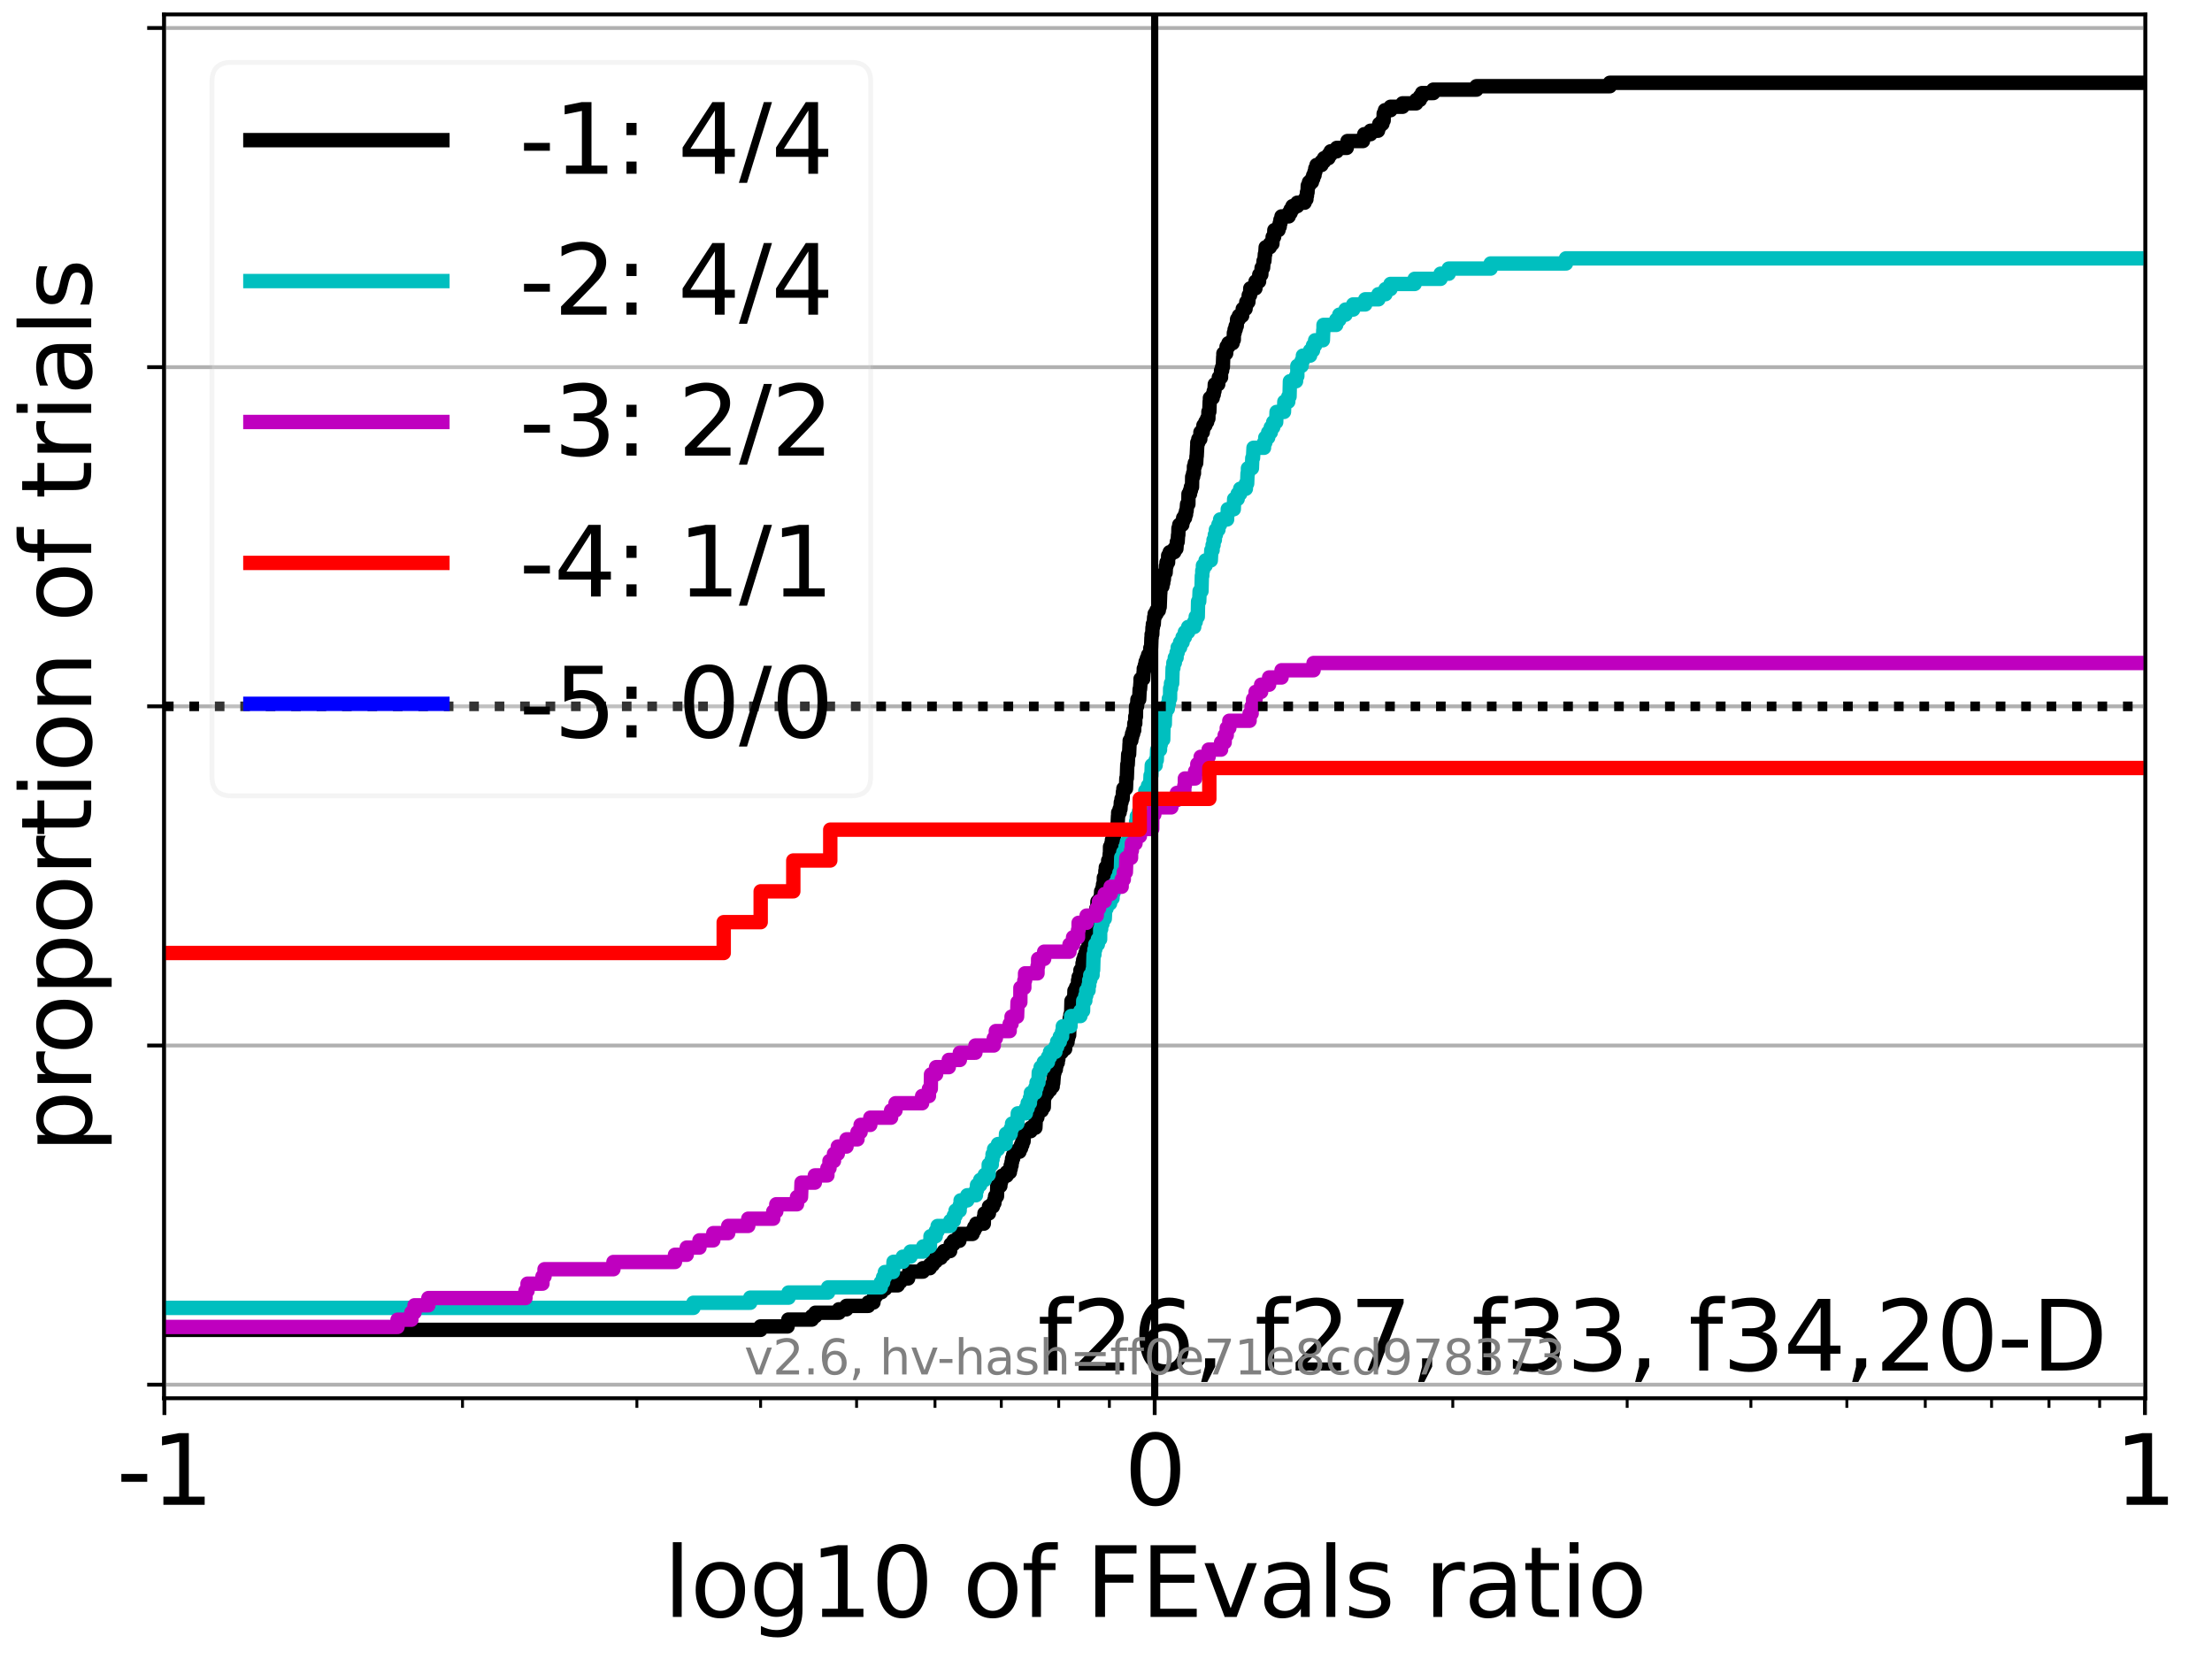 <?xml version="1.0" encoding="utf-8" standalone="no"?>
<!DOCTYPE svg PUBLIC "-//W3C//DTD SVG 1.1//EN"
  "http://www.w3.org/Graphics/SVG/1.1/DTD/svg11.dtd">
<svg xmlns:xlink="http://www.w3.org/1999/xlink" width="460.8pt" height="345.6pt" viewBox="0 0 460.8 345.6" xmlns="http://www.w3.org/2000/svg" version="1.1">
 <defs>
  <style type="text/css">*{stroke-linejoin: round; stroke-linecap: butt}</style>
 </defs>
 <g id="figure_1">
  <g id="patch_1">
   <path d="M 0 345.6 
L 460.8 345.6 
L 460.8 0 
L 0 0 
z
" style="fill: #ffffff"/>
  </g>
  <g id="axes_1">
   <g id="patch_2">
    <path d="M 34.16 291.28 
L 446.924 291.28 
L 446.924 3 
L 34.16 3 
z
" style="fill: #ffffff"/>
   </g>
   <g id="matplotlib.axis_1">
    <g id="xtick_1">
     <g id="line2d_1">
      <path d="M 34.25 291.28 
L 34.25 3 
" clip-path="url(#pea57a4d145)" style="fill: none; stroke: #b0b0b0; stroke-width: 0.8; stroke-linecap: square"/>
     </g>
     <g id="line2d_2">
      <defs>
       <path id="m848d098ec6" d="M 0 0 
L 0 3.5 
" style="stroke: #000000; stroke-width: 0.8"/>
      </defs>
      <g>
       <use xlink:href="#m848d098ec6" x="34.25" y="291.28" style="stroke: #000000; stroke-width: 0.8"/>
      </g>
     </g>
     <g id="text_1">
      <!-- -1 -->
      <g transform="translate(24.279 313.477) scale(0.2 -0.2)">
       <defs>
        <path id="DejaVuSans-2d" d="M 313 2009 
L 1997 2009 
L 1997 1497 
L 313 1497 
L 313 2009 
z
" transform="scale(0.016)"/>
        <path id="DejaVuSans-31" d="M 794 531 
L 1825 531 
L 1825 4091 
L 703 3866 
L 703 4441 
L 1819 4666 
L 2450 4666 
L 2450 531 
L 3481 531 
L 3481 0 
L 794 0 
L 794 531 
z
" transform="scale(0.016)"/>
       </defs>
       <use xlink:href="#DejaVuSans-2d"/>
       <use xlink:href="#DejaVuSans-31" x="36.084"/>
      </g>
     </g>
    </g>
    <g id="xtick_2">
     <g id="line2d_3">
      <path d="M 240.542 291.28 
L 240.542 3 
" clip-path="url(#pea57a4d145)" style="fill: none; stroke: #b0b0b0; stroke-width: 0.8; stroke-linecap: square"/>
     </g>
     <g id="line2d_4">
      <g>
       <use xlink:href="#m848d098ec6" x="240.542" y="291.28" style="stroke: #000000; stroke-width: 0.8"/>
      </g>
     </g>
     <g id="text_2">
      <!-- 0 -->
      <g transform="translate(234.18 313.477) scale(0.2 -0.2)">
       <defs>
        <path id="DejaVuSans-30" d="M 2034 4250 
Q 1547 4250 1301 3770 
Q 1056 3291 1056 2328 
Q 1056 1369 1301 889 
Q 1547 409 2034 409 
Q 2525 409 2770 889 
Q 3016 1369 3016 2328 
Q 3016 3291 2770 3770 
Q 2525 4250 2034 4250 
z
M 2034 4750 
Q 2819 4750 3233 4129 
Q 3647 3509 3647 2328 
Q 3647 1150 3233 529 
Q 2819 -91 2034 -91 
Q 1250 -91 836 529 
Q 422 1150 422 2328 
Q 422 3509 836 4129 
Q 1250 4750 2034 4750 
z
" transform="scale(0.016)"/>
       </defs>
       <use xlink:href="#DejaVuSans-30"/>
      </g>
     </g>
    </g>
    <g id="xtick_3">
     <g id="line2d_5">
      <path d="M 446.835 291.28 
L 446.835 3 
" clip-path="url(#pea57a4d145)" style="fill: none; stroke: #b0b0b0; stroke-width: 0.8; stroke-linecap: square"/>
     </g>
     <g id="line2d_6">
      <g>
       <use xlink:href="#m848d098ec6" x="446.835" y="291.28" style="stroke: #000000; stroke-width: 0.8"/>
      </g>
     </g>
     <g id="text_3">
      <!-- 1 -->
      <g transform="translate(440.472 313.477) scale(0.2 -0.2)">
       <use xlink:href="#DejaVuSans-31"/>
      </g>
     </g>
    </g>
    <g id="xtick_4">
     <g id="line2d_7">
      <defs>
       <path id="ma70697c7e3" d="M 0 0 
L 0 2 
" style="stroke: #000000; stroke-width: 0.6"/>
      </defs>
      <g>
       <use xlink:href="#ma70697c7e3" x="96.35" y="291.28" style="stroke: #000000; stroke-width: 0.6"/>
      </g>
     </g>
    </g>
    <g id="xtick_5">
     <g id="line2d_8">
      <g>
       <use xlink:href="#ma70697c7e3" x="132.676" y="291.28" style="stroke: #000000; stroke-width: 0.6"/>
      </g>
     </g>
    </g>
    <g id="xtick_6">
     <g id="line2d_9">
      <g>
       <use xlink:href="#ma70697c7e3" x="158.45" y="291.28" style="stroke: #000000; stroke-width: 0.6"/>
      </g>
     </g>
    </g>
    <g id="xtick_7">
     <g id="line2d_10">
      <g>
       <use xlink:href="#ma70697c7e3" x="178.442" y="291.28" style="stroke: #000000; stroke-width: 0.6"/>
      </g>
     </g>
    </g>
    <g id="xtick_8">
     <g id="line2d_11">
      <g>
       <use xlink:href="#ma70697c7e3" x="194.776" y="291.28" style="stroke: #000000; stroke-width: 0.6"/>
      </g>
     </g>
    </g>
    <g id="xtick_9">
     <g id="line2d_12">
      <g>
       <use xlink:href="#ma70697c7e3" x="208.587" y="291.28" style="stroke: #000000; stroke-width: 0.6"/>
      </g>
     </g>
    </g>
    <g id="xtick_10">
     <g id="line2d_13">
      <g>
       <use xlink:href="#ma70697c7e3" x="220.55" y="291.28" style="stroke: #000000; stroke-width: 0.6"/>
      </g>
     </g>
    </g>
    <g id="xtick_11">
     <g id="line2d_14">
      <g>
       <use xlink:href="#ma70697c7e3" x="231.103" y="291.28" style="stroke: #000000; stroke-width: 0.6"/>
      </g>
     </g>
    </g>
    <g id="xtick_12">
     <g id="line2d_15">
      <g>
       <use xlink:href="#ma70697c7e3" x="302.643" y="291.28" style="stroke: #000000; stroke-width: 0.6"/>
      </g>
     </g>
    </g>
    <g id="xtick_13">
     <g id="line2d_16">
      <g>
       <use xlink:href="#ma70697c7e3" x="338.969" y="291.28" style="stroke: #000000; stroke-width: 0.6"/>
      </g>
     </g>
    </g>
    <g id="xtick_14">
     <g id="line2d_17">
      <g>
       <use xlink:href="#ma70697c7e3" x="364.743" y="291.28" style="stroke: #000000; stroke-width: 0.6"/>
      </g>
     </g>
    </g>
    <g id="xtick_15">
     <g id="line2d_18">
      <g>
       <use xlink:href="#ma70697c7e3" x="384.735" y="291.28" style="stroke: #000000; stroke-width: 0.6"/>
      </g>
     </g>
    </g>
    <g id="xtick_16">
     <g id="line2d_19">
      <g>
       <use xlink:href="#ma70697c7e3" x="401.069" y="291.28" style="stroke: #000000; stroke-width: 0.6"/>
      </g>
     </g>
    </g>
    <g id="xtick_17">
     <g id="line2d_20">
      <g>
       <use xlink:href="#ma70697c7e3" x="414.88" y="291.28" style="stroke: #000000; stroke-width: 0.6"/>
      </g>
     </g>
    </g>
    <g id="xtick_18">
     <g id="line2d_21">
      <g>
       <use xlink:href="#ma70697c7e3" x="426.843" y="291.28" style="stroke: #000000; stroke-width: 0.6"/>
      </g>
     </g>
    </g>
    <g id="xtick_19">
     <g id="line2d_22">
      <g>
       <use xlink:href="#ma70697c7e3" x="437.395" y="291.28" style="stroke: #000000; stroke-width: 0.6"/>
      </g>
     </g>
    </g>
    <g id="text_4">
     <!-- log10 of FEvals ratio -->
     <g transform="translate(138.238 336.833) scale(0.2 -0.2)">
      <defs>
       <path id="DejaVuSans-6c" d="M 603 4863 
L 1178 4863 
L 1178 0 
L 603 0 
L 603 4863 
z
" transform="scale(0.016)"/>
       <path id="DejaVuSans-6f" d="M 1959 3097 
Q 1497 3097 1228 2736 
Q 959 2375 959 1747 
Q 959 1119 1226 758 
Q 1494 397 1959 397 
Q 2419 397 2687 759 
Q 2956 1122 2956 1747 
Q 2956 2369 2687 2733 
Q 2419 3097 1959 3097 
z
M 1959 3584 
Q 2709 3584 3137 3096 
Q 3566 2609 3566 1747 
Q 3566 888 3137 398 
Q 2709 -91 1959 -91 
Q 1206 -91 779 398 
Q 353 888 353 1747 
Q 353 2609 779 3096 
Q 1206 3584 1959 3584 
z
" transform="scale(0.016)"/>
       <path id="DejaVuSans-67" d="M 2906 1791 
Q 2906 2416 2648 2759 
Q 2391 3103 1925 3103 
Q 1463 3103 1205 2759 
Q 947 2416 947 1791 
Q 947 1169 1205 825 
Q 1463 481 1925 481 
Q 2391 481 2648 825 
Q 2906 1169 2906 1791 
z
M 3481 434 
Q 3481 -459 3084 -895 
Q 2688 -1331 1869 -1331 
Q 1566 -1331 1297 -1286 
Q 1028 -1241 775 -1147 
L 775 -588 
Q 1028 -725 1275 -790 
Q 1522 -856 1778 -856 
Q 2344 -856 2625 -561 
Q 2906 -266 2906 331 
L 2906 616 
Q 2728 306 2450 153 
Q 2172 0 1784 0 
Q 1141 0 747 490 
Q 353 981 353 1791 
Q 353 2603 747 3093 
Q 1141 3584 1784 3584 
Q 2172 3584 2450 3431 
Q 2728 3278 2906 2969 
L 2906 3500 
L 3481 3500 
L 3481 434 
z
" transform="scale(0.016)"/>
       <path id="DejaVuSans-20" transform="scale(0.016)"/>
       <path id="DejaVuSans-66" d="M 2375 4863 
L 2375 4384 
L 1825 4384 
Q 1516 4384 1395 4259 
Q 1275 4134 1275 3809 
L 1275 3500 
L 2222 3500 
L 2222 3053 
L 1275 3053 
L 1275 0 
L 697 0 
L 697 3053 
L 147 3053 
L 147 3500 
L 697 3500 
L 697 3744 
Q 697 4328 969 4595 
Q 1241 4863 1831 4863 
L 2375 4863 
z
" transform="scale(0.016)"/>
       <path id="DejaVuSans-46" d="M 628 4666 
L 3309 4666 
L 3309 4134 
L 1259 4134 
L 1259 2759 
L 3109 2759 
L 3109 2228 
L 1259 2228 
L 1259 0 
L 628 0 
L 628 4666 
z
" transform="scale(0.016)"/>
       <path id="DejaVuSans-45" d="M 628 4666 
L 3578 4666 
L 3578 4134 
L 1259 4134 
L 1259 2753 
L 3481 2753 
L 3481 2222 
L 1259 2222 
L 1259 531 
L 3634 531 
L 3634 0 
L 628 0 
L 628 4666 
z
" transform="scale(0.016)"/>
       <path id="DejaVuSans-76" d="M 191 3500 
L 800 3500 
L 1894 563 
L 2988 3500 
L 3597 3500 
L 2284 0 
L 1503 0 
L 191 3500 
z
" transform="scale(0.016)"/>
       <path id="DejaVuSans-61" d="M 2194 1759 
Q 1497 1759 1228 1600 
Q 959 1441 959 1056 
Q 959 750 1161 570 
Q 1363 391 1709 391 
Q 2188 391 2477 730 
Q 2766 1069 2766 1631 
L 2766 1759 
L 2194 1759 
z
M 3341 1997 
L 3341 0 
L 2766 0 
L 2766 531 
Q 2569 213 2275 61 
Q 1981 -91 1556 -91 
Q 1019 -91 701 211 
Q 384 513 384 1019 
Q 384 1609 779 1909 
Q 1175 2209 1959 2209 
L 2766 2209 
L 2766 2266 
Q 2766 2663 2505 2880 
Q 2244 3097 1772 3097 
Q 1472 3097 1187 3025 
Q 903 2953 641 2809 
L 641 3341 
Q 956 3463 1253 3523 
Q 1550 3584 1831 3584 
Q 2591 3584 2966 3190 
Q 3341 2797 3341 1997 
z
" transform="scale(0.016)"/>
       <path id="DejaVuSans-73" d="M 2834 3397 
L 2834 2853 
Q 2591 2978 2328 3040 
Q 2066 3103 1784 3103 
Q 1356 3103 1142 2972 
Q 928 2841 928 2578 
Q 928 2378 1081 2264 
Q 1234 2150 1697 2047 
L 1894 2003 
Q 2506 1872 2764 1633 
Q 3022 1394 3022 966 
Q 3022 478 2636 193 
Q 2250 -91 1575 -91 
Q 1294 -91 989 -36 
Q 684 19 347 128 
L 347 722 
Q 666 556 975 473 
Q 1284 391 1588 391 
Q 1994 391 2212 530 
Q 2431 669 2431 922 
Q 2431 1156 2273 1281 
Q 2116 1406 1581 1522 
L 1381 1569 
Q 847 1681 609 1914 
Q 372 2147 372 2553 
Q 372 3047 722 3315 
Q 1072 3584 1716 3584 
Q 2034 3584 2315 3537 
Q 2597 3491 2834 3397 
z
" transform="scale(0.016)"/>
       <path id="DejaVuSans-72" d="M 2631 2963 
Q 2534 3019 2420 3045 
Q 2306 3072 2169 3072 
Q 1681 3072 1420 2755 
Q 1159 2438 1159 1844 
L 1159 0 
L 581 0 
L 581 3500 
L 1159 3500 
L 1159 2956 
Q 1341 3275 1631 3429 
Q 1922 3584 2338 3584 
Q 2397 3584 2469 3576 
Q 2541 3569 2628 3553 
L 2631 2963 
z
" transform="scale(0.016)"/>
       <path id="DejaVuSans-74" d="M 1172 4494 
L 1172 3500 
L 2356 3500 
L 2356 3053 
L 1172 3053 
L 1172 1153 
Q 1172 725 1289 603 
Q 1406 481 1766 481 
L 2356 481 
L 2356 0 
L 1766 0 
Q 1100 0 847 248 
Q 594 497 594 1153 
L 594 3053 
L 172 3053 
L 172 3500 
L 594 3500 
L 594 4494 
L 1172 4494 
z
" transform="scale(0.016)"/>
       <path id="DejaVuSans-69" d="M 603 3500 
L 1178 3500 
L 1178 0 
L 603 0 
L 603 3500 
z
M 603 4863 
L 1178 4863 
L 1178 4134 
L 603 4134 
L 603 4863 
z
" transform="scale(0.016)"/>
      </defs>
      <use xlink:href="#DejaVuSans-6c"/>
      <use xlink:href="#DejaVuSans-6f" x="27.783"/>
      <use xlink:href="#DejaVuSans-67" x="88.965"/>
      <use xlink:href="#DejaVuSans-31" x="152.441"/>
      <use xlink:href="#DejaVuSans-30" x="216.064"/>
      <use xlink:href="#DejaVuSans-20" x="279.688"/>
      <use xlink:href="#DejaVuSans-6f" x="311.475"/>
      <use xlink:href="#DejaVuSans-66" x="372.656"/>
      <use xlink:href="#DejaVuSans-20" x="407.861"/>
      <use xlink:href="#DejaVuSans-46" x="439.648"/>
      <use xlink:href="#DejaVuSans-45" x="497.168"/>
      <use xlink:href="#DejaVuSans-76" x="560.352"/>
      <use xlink:href="#DejaVuSans-61" x="619.531"/>
      <use xlink:href="#DejaVuSans-6c" x="680.811"/>
      <use xlink:href="#DejaVuSans-73" x="708.594"/>
      <use xlink:href="#DejaVuSans-20" x="760.693"/>
      <use xlink:href="#DejaVuSans-72" x="792.48"/>
      <use xlink:href="#DejaVuSans-61" x="833.594"/>
      <use xlink:href="#DejaVuSans-74" x="894.873"/>
      <use xlink:href="#DejaVuSans-69" x="934.082"/>
      <use xlink:href="#DejaVuSans-6f" x="961.865"/>
     </g>
    </g>
   </g>
   <g id="matplotlib.axis_2">
    <g id="ytick_1">
     <g id="line2d_23">
      <path d="M 34.16 288.454 
L 446.924 288.454 
" clip-path="url(#pea57a4d145)" style="fill: none; stroke: #b0b0b0; stroke-width: 0.8; stroke-linecap: square"/>
     </g>
     <g id="line2d_24">
      <defs>
       <path id="m4416593e16" d="M 0 0 
L -3.5 0 
" style="stroke: #000000; stroke-width: 0.8"/>
      </defs>
      <g>
       <use xlink:href="#m4416593e16" x="34.16" y="288.454" style="stroke: #000000; stroke-width: 0.8"/>
      </g>
     </g>
    </g>
    <g id="ytick_2">
     <g id="line2d_25">
      <path d="M 34.16 217.797 
L 446.924 217.797 
" clip-path="url(#pea57a4d145)" style="fill: none; stroke: #b0b0b0; stroke-width: 0.8; stroke-linecap: square"/>
     </g>
     <g id="line2d_26">
      <g>
       <use xlink:href="#m4416593e16" x="34.16" y="217.797" style="stroke: #000000; stroke-width: 0.8"/>
      </g>
     </g>
    </g>
    <g id="ytick_3">
     <g id="line2d_27">
      <path d="M 34.16 147.14 
L 446.924 147.14 
" clip-path="url(#pea57a4d145)" style="fill: none; stroke: #b0b0b0; stroke-width: 0.8; stroke-linecap: square"/>
     </g>
     <g id="line2d_28">
      <g>
       <use xlink:href="#m4416593e16" x="34.16" y="147.14" style="stroke: #000000; stroke-width: 0.8"/>
      </g>
     </g>
    </g>
    <g id="ytick_4">
     <g id="line2d_29">
      <path d="M 34.16 76.483 
L 446.924 76.483 
" clip-path="url(#pea57a4d145)" style="fill: none; stroke: #b0b0b0; stroke-width: 0.8; stroke-linecap: square"/>
     </g>
     <g id="line2d_30">
      <g>
       <use xlink:href="#m4416593e16" x="34.16" y="76.483" style="stroke: #000000; stroke-width: 0.8"/>
      </g>
     </g>
    </g>
    <g id="ytick_5">
     <g id="line2d_31">
      <path d="M 34.16 5.826 
L 446.924 5.826 
" clip-path="url(#pea57a4d145)" style="fill: none; stroke: #b0b0b0; stroke-width: 0.8; stroke-linecap: square"/>
     </g>
     <g id="line2d_32">
      <g>
       <use xlink:href="#m4416593e16" x="34.16" y="5.826" style="stroke: #000000; stroke-width: 0.8"/>
      </g>
     </g>
    </g>
    <g id="text_5">
     <!-- proportion of trials -->
     <g transform="translate(19.001 240.146) rotate(-90) scale(0.2 -0.2)">
      <defs>
       <path id="DejaVuSans-70" d="M 1159 525 
L 1159 -1331 
L 581 -1331 
L 581 3500 
L 1159 3500 
L 1159 2969 
Q 1341 3281 1617 3432 
Q 1894 3584 2278 3584 
Q 2916 3584 3314 3078 
Q 3713 2572 3713 1747 
Q 3713 922 3314 415 
Q 2916 -91 2278 -91 
Q 1894 -91 1617 61 
Q 1341 213 1159 525 
z
M 3116 1747 
Q 3116 2381 2855 2742 
Q 2594 3103 2138 3103 
Q 1681 3103 1420 2742 
Q 1159 2381 1159 1747 
Q 1159 1113 1420 752 
Q 1681 391 2138 391 
Q 2594 391 2855 752 
Q 3116 1113 3116 1747 
z
" transform="scale(0.016)"/>
       <path id="DejaVuSans-6e" d="M 3513 2113 
L 3513 0 
L 2938 0 
L 2938 2094 
Q 2938 2591 2744 2837 
Q 2550 3084 2163 3084 
Q 1697 3084 1428 2787 
Q 1159 2491 1159 1978 
L 1159 0 
L 581 0 
L 581 3500 
L 1159 3500 
L 1159 2956 
Q 1366 3272 1645 3428 
Q 1925 3584 2291 3584 
Q 2894 3584 3203 3211 
Q 3513 2838 3513 2113 
z
" transform="scale(0.016)"/>
      </defs>
      <use xlink:href="#DejaVuSans-70"/>
      <use xlink:href="#DejaVuSans-72" x="63.477"/>
      <use xlink:href="#DejaVuSans-6f" x="102.34"/>
      <use xlink:href="#DejaVuSans-70" x="163.521"/>
      <use xlink:href="#DejaVuSans-6f" x="226.998"/>
      <use xlink:href="#DejaVuSans-72" x="288.18"/>
      <use xlink:href="#DejaVuSans-74" x="329.293"/>
      <use xlink:href="#DejaVuSans-69" x="368.502"/>
      <use xlink:href="#DejaVuSans-6f" x="396.285"/>
      <use xlink:href="#DejaVuSans-6e" x="457.467"/>
      <use xlink:href="#DejaVuSans-20" x="520.846"/>
      <use xlink:href="#DejaVuSans-6f" x="552.633"/>
      <use xlink:href="#DejaVuSans-66" x="613.814"/>
      <use xlink:href="#DejaVuSans-20" x="649.02"/>
      <use xlink:href="#DejaVuSans-74" x="680.807"/>
      <use xlink:href="#DejaVuSans-72" x="720.016"/>
      <use xlink:href="#DejaVuSans-69" x="761.129"/>
      <use xlink:href="#DejaVuSans-61" x="788.912"/>
      <use xlink:href="#DejaVuSans-6c" x="850.191"/>
      <use xlink:href="#DejaVuSans-73" x="877.975"/>
     </g>
    </g>
   </g>
   <g id="line2d_33">
    <path d="M 34.16 277.034 
L 158.432 277.034 
L 158.432 276.321 
L 164.068 276.321 
L 164.068 275.607 
L 164.22 275.607 
L 164.22 274.893 
L 169.127 274.893 
L 169.127 274.18 
L 169.856 274.18 
L 169.856 273.466 
L 174.763 273.466 
L 174.763 272.752 
L 176.328 272.752 
L 176.328 272.038 
L 180.885 272.038 
L 180.885 271.325 
L 181.959 271.325 
L 181.959 270.611 
L 182.116 270.611 
L 182.116 269.897 
L 182.569 269.897 
L 182.569 269.184 
L 183.625 269.184 
L 183.625 268.47 
L 184.426 268.47 
L 184.426 267.756 
L 187.024 267.756 
L 187.024 267.043 
L 187.595 267.043 
L 187.595 266.329 
L 189.178 266.329 
L 189.178 265.615 
L 189.413 265.615 
L 189.413 264.901 
L 192.264 264.901 
L 192.264 264.188 
L 193.709 264.188 
L 193.709 263.474 
L 194.32 263.474 
L 194.32 262.76 
L 194.966 262.76 
L 194.966 262.047 
L 195.975 262.047 
L 195.975 261.333 
L 196.652 261.333 
L 196.652 260.619 
L 197.93 260.619 
L 197.93 259.905 
L 198.052 259.905 
L 198.052 259.192 
L 198.629 259.192 
L 198.629 258.478 
L 199.855 258.478 
L 199.874 257.051 
L 202.605 257.051 
L 202.605 256.337 
L 202.959 256.337 
L 202.959 255.623 
L 203.369 255.623 
L 203.369 254.91 
L 204.945 254.91 
L 204.977 253.482 
L 205.085 253.482 
L 205.085 252.768 
L 206.009 252.768 
L 206.025 251.341 
L 206.836 251.341 
L 206.836 250.627 
L 207.152 250.627 
L 207.152 249.914 
L 207.294 249.914 
L 207.294 249.2 
L 207.689 249.2 
L 207.751 247.059 
L 208.393 247.059 
L 208.393 246.345 
L 208.519 246.345 
L 208.519 245.631 
L 208.805 245.631 
L 208.805 244.918 
L 209.71 244.918 
L 209.71 244.204 
L 210.377 244.204 
L 210.377 243.49 
L 210.546 243.49 
L 210.546 242.777 
L 210.722 242.777 
L 210.722 242.063 
L 210.836 242.063 
L 210.836 241.349 
L 211.052 241.349 
L 211.052 240.635 
L 211.292 240.635 
L 211.292 239.922 
L 212.374 239.922 
L 212.374 239.208 
L 212.705 239.208 
L 212.705 238.494 
L 212.97 238.494 
L 212.97 237.781 
L 213.222 237.781 
L 213.301 236.353 
L 213.387 236.353 
L 213.387 235.64 
L 214.713 235.64 
L 214.713 234.926 
L 215.691 234.926 
L 215.791 232.785 
L 216.1 232.785 
L 216.1 232.071 
L 216.28 232.071 
L 216.28 231.357 
L 217.015 231.357 
L 217.015 230.644 
L 217.436 230.644 
L 217.479 228.502 
L 217.68 228.502 
L 217.68 227.789 
L 218.155 227.789 
L 218.155 227.075 
L 218.758 227.075 
L 218.758 226.361 
L 219.291 226.361 
L 219.291 225.648 
L 219.403 225.648 
L 219.51 224.22 
L 219.525 224.22 
L 219.525 223.507 
L 219.666 223.507 
L 219.666 222.793 
L 219.944 222.793 
L 219.944 222.079 
L 220.068 222.079 
L 220.068 221.365 
L 220.349 221.365 
L 220.349 220.652 
L 220.47 220.652 
L 220.485 219.224 
L 221.165 219.224 
L 221.165 218.511 
L 221.888 218.511 
L 221.926 217.083 
L 222.385 217.083 
L 222.385 216.369 
L 222.507 216.369 
L 222.507 215.656 
L 222.722 215.656 
L 222.803 212.801 
L 222.841 212.801 
L 222.841 212.087 
L 222.982 212.087 
L 222.982 211.374 
L 223.138 211.374 
L 223.21 208.519 
L 223.665 208.519 
L 223.665 207.805 
L 223.792 207.805 
L 223.829 206.378 
L 224.171 206.378 
L 224.171 205.664 
L 224.552 205.664 
L 224.58 204.236 
L 224.702 204.236 
L 224.702 203.523 
L 225.039 203.523 
L 225.078 202.095 
L 225.495 202.095 
L 225.513 200.668 
L 225.647 200.668 
L 225.647 199.954 
L 225.874 199.954 
L 225.874 199.241 
L 226.132 199.241 
L 226.132 198.527 
L 226.348 198.527 
L 226.348 197.813 
L 226.723 197.813 
L 226.796 196.386 
L 226.835 196.386 
L 226.835 195.672 
L 227.419 195.672 
L 227.462 194.245 
L 227.711 194.245 
L 227.711 193.531 
L 227.955 193.531 
L 227.955 192.817 
L 228.195 192.817 
L 228.243 190.676 
L 228.37 190.676 
L 228.386 189.249 
L 228.576 189.249 
L 228.619 187.821 
L 229.135 187.821 
L 229.135 187.108 
L 229.32 187.108 
L 229.392 185.68 
L 229.663 185.68 
L 229.663 184.966 
L 229.779 184.966 
L 229.779 184.253 
L 229.938 184.253 
L 229.954 182.825 
L 230.235 182.825 
L 230.279 181.398 
L 230.363 181.398 
L 230.363 180.684 
L 230.841 180.684 
L 230.858 179.257 
L 231.084 179.257 
L 231.18 177.829 
L 231.227 177.829 
L 231.242 176.402 
L 231.52 176.402 
L 231.52 175.688 
L 231.641 175.688 
L 231.641 174.975 
L 231.895 174.975 
L 231.895 174.261 
L 232.071 174.261 
L 232.141 172.833 
L 232.61 172.833 
L 232.61 172.12 
L 232.798 172.12 
L 232.904 169.979 
L 232.944 169.979 
L 232.944 169.265 
L 233.237 169.265 
L 233.237 168.551 
L 233.413 168.551 
L 233.494 167.124 
L 233.639 167.124 
L 233.639 166.41 
L 233.864 166.41 
L 233.925 164.983 
L 234.028 164.983 
L 234.028 164.269 
L 234.559 164.269 
L 234.638 162.128 
L 234.735 162.128 
L 234.835 159.273 
L 234.927 159.273 
L 235.029 157.132 
L 235.214 157.132 
L 235.305 154.991 
L 235.338 154.991 
L 235.338 154.277 
L 235.671 154.277 
L 235.671 153.563 
L 235.832 153.563 
L 235.832 152.85 
L 236.052 152.85 
L 236.052 152.136 
L 236.269 152.136 
L 236.303 150.709 
L 236.497 150.709 
L 236.497 149.281 
L 236.638 149.281 
L 236.664 147.14 
L 236.869 147.14 
L 236.955 145.713 
L 237.315 145.713 
L 237.412 143.571 
L 237.487 143.571 
L 237.592 142.144 
L 237.598 142.144 
L 237.598 141.43 
L 238.147 141.43 
L 238.235 140.003 
L 238.272 140.003 
L 238.272 139.289 
L 238.497 139.289 
L 238.497 138.576 
L 238.656 138.576 
L 238.656 137.862 
L 238.918 137.862 
L 238.918 137.148 
L 239.173 137.148 
L 239.173 136.434 
L 239.627 136.434 
L 239.632 135.007 
L 239.792 135.007 
L 239.865 132.866 
L 239.906 132.866 
L 239.906 132.152 
L 240.041 132.152 
L 240.088 130.725 
L 240.168 130.725 
L 240.168 130.011 
L 240.349 130.011 
L 240.431 128.584 
L 240.542 128.584 
L 240.542 127.87 
L 240.926 127.87 
L 240.926 127.156 
L 241.4 127.156 
L 241.4 126.443 
L 241.583 126.443 
L 241.691 123.588 
L 241.709 123.588 
L 241.764 122.16 
L 242.15 122.16 
L 242.15 121.447 
L 242.32 121.447 
L 242.32 120.733 
L 242.446 120.733 
L 242.556 119.305 
L 242.822 119.305 
L 242.897 117.878 
L 243.013 117.878 
L 243.013 117.164 
L 243.332 117.164 
L 243.349 115.737 
L 243.67 115.737 
L 243.67 115.023 
L 244.621 115.023 
L 244.621 114.31 
L 245.064 114.31 
L 245.161 112.882 
L 245.323 112.882 
L 245.411 111.455 
L 245.46 111.455 
L 245.499 110.027 
L 245.667 110.027 
L 245.667 109.314 
L 246.29 109.314 
L 246.29 108.6 
L 246.477 108.6 
L 246.477 107.886 
L 246.863 107.886 
L 246.863 107.172 
L 247.067 107.172 
L 247.067 106.459 
L 247.186 106.459 
L 247.289 105.031 
L 247.56 105.031 
L 247.586 102.89 
L 247.905 102.89 
L 247.905 102.177 
L 248.088 102.177 
L 248.088 101.463 
L 248.319 101.463 
L 248.355 99.322 
L 248.545 99.322 
L 248.545 98.608 
L 248.721 98.608 
L 248.723 97.181 
L 248.902 97.181 
L 248.902 96.467 
L 249.18 96.467 
L 249.259 95.039 
L 249.296 95.039 
L 249.402 92.898 
L 249.421 92.898 
L 249.421 92.185 
L 249.636 92.185 
L 249.636 91.471 
L 250.042 91.471 
L 250.074 90.044 
L 250.558 90.044 
L 250.558 89.33 
L 250.699 89.33 
L 250.699 88.616 
L 251.102 88.616 
L 251.102 87.902 
L 251.467 87.902 
L 251.467 87.189 
L 251.726 87.189 
L 251.741 85.761 
L 251.924 85.761 
L 252.003 83.62 
L 252.048 83.62 
L 252.048 82.906 
L 252.622 82.906 
L 252.622 82.193 
L 252.843 82.193 
L 252.843 81.479 
L 252.997 81.479 
L 253.066 80.052 
L 253.777 80.052 
L 253.777 79.338 
L 253.906 79.338 
L 253.906 78.624 
L 254.363 78.624 
L 254.365 77.197 
L 254.586 77.197 
L 254.586 76.483 
L 254.738 76.483 
L 254.821 74.342 
L 254.856 74.342 
L 254.856 73.628 
L 255.427 73.628 
L 255.52 72.201 
L 255.907 72.201 
L 255.907 71.487 
L 256.769 71.487 
L 256.769 70.773 
L 257.021 70.773 
L 257.039 69.346 
L 257.196 69.346 
L 257.196 68.632 
L 257.415 68.632 
L 257.415 67.919 
L 257.636 67.919 
L 257.713 66.491 
L 258.091 66.491 
L 258.091 65.778 
L 258.764 65.778 
L 258.764 65.064 
L 258.887 65.064 
L 258.887 64.35 
L 259.47 64.35 
L 259.47 63.636 
L 259.623 63.636 
L 259.623 62.923 
L 260.053 62.923 
L 260.139 61.495 
L 260.41 61.495 
L 260.458 60.068 
L 261.529 60.068 
L 261.551 58.64 
L 262.288 58.64 
L 262.329 57.213 
L 262.754 57.213 
L 262.82 55.786 
L 263.12 55.786 
L 263.225 54.358 
L 263.396 54.358 
L 263.495 52.931 
L 263.575 52.931 
L 263.669 51.503 
L 264.535 51.503 
L 264.535 50.79 
L 265.067 50.79 
L 265.12 49.362 
L 265.419 49.362 
L 265.475 47.935 
L 266.334 47.935 
L 266.334 47.221 
L 266.587 47.221 
L 266.587 46.507 
L 266.736 46.507 
L 266.736 45.794 
L 266.963 45.794 
L 266.963 45.08 
L 268.46 45.08 
L 268.46 44.366 
L 268.854 44.366 
L 268.854 43.653 
L 269.251 43.653 
L 269.251 42.939 
L 270.252 42.939 
L 270.252 42.225 
L 271.772 42.225 
L 271.772 41.512 
L 272.148 41.512 
L 272.148 40.798 
L 272.26 40.798 
L 272.26 40.084 
L 272.382 40.084 
L 272.435 38.657 
L 272.693 38.657 
L 272.693 37.943 
L 273.297 37.943 
L 273.297 37.229 
L 273.566 37.229 
L 273.566 36.516 
L 273.836 36.516 
L 273.836 35.802 
L 274.003 35.802 
L 274.003 35.088 
L 274.259 35.088 
L 274.259 34.375 
L 275.292 34.375 
L 275.292 33.661 
L 275.824 33.661 
L 275.824 32.947 
L 276.739 32.947 
L 276.739 32.233 
L 277.203 32.233 
L 277.203 31.52 
L 278.481 31.52 
L 278.481 30.806 
L 280.552 30.806 
L 280.552 30.092 
L 280.714 30.092 
L 280.714 29.379 
L 283.93 29.379 
L 283.93 28.665 
L 284.201 28.665 
L 284.201 27.951 
L 285.496 27.951 
L 285.496 27.237 
L 287.061 27.237 
L 287.061 26.524 
L 287.331 26.524 
L 287.331 25.81 
L 287.976 25.81 
L 287.976 25.096 
L 288.24 25.096 
L 288.246 23.669 
L 288.516 23.669 
L 288.516 22.955 
L 289.673 22.955 
L 289.673 22.242 
L 292.181 22.242 
L 292.181 21.528 
L 295.022 21.528 
L 295.022 20.814 
L 295.791 20.814 
L 295.791 20.1 
L 296.242 20.1 
L 296.242 19.387 
L 298.584 19.387 
L 298.584 18.673 
L 307.574 18.673 
L 307.574 17.959 
L 335.357 17.959 
L 335.357 17.246 
L 446.924 17.246 
L 446.924 17.246 
" clip-path="url(#pea57a4d145)" style="fill: none; stroke: #000000; stroke-width: 3; stroke-linecap: square"/>
   </g>
   <g id="line2d_34">
    <path clip-path="url(#pea57a4d145)" style="fill: none; stroke: #000000; stroke-width: 3; stroke-linecap: square"/>
   </g>
   <g id="line2d_35">
    <path d="M 34.16 272.456 
L 144.452 272.456 
L 144.452 271.389 
L 156.287 271.389 
L 156.287 270.323 
L 164.269 270.323 
L 164.269 269.256 
L 172.507 269.256 
L 172.507 268.19 
L 183.491 268.19 
L 183.491 267.123 
L 183.971 267.123 
L 183.971 266.057 
L 184.341 266.057 
L 184.341 264.99 
L 186.029 264.99 
L 186.138 262.857 
L 188.08 262.857 
L 188.08 261.791 
L 189.672 261.791 
L 189.672 260.724 
L 192.324 260.724 
L 192.324 259.658 
L 193.724 259.658 
L 193.724 258.591 
L 193.837 258.591 
L 193.837 257.525 
L 194.933 257.525 
L 194.933 256.458 
L 195.326 256.458 
L 195.326 255.392 
L 197.973 255.392 
L 197.973 254.325 
L 198.696 254.325 
L 198.696 253.259 
L 199.062 253.259 
L 199.062 252.192 
L 199.915 252.192 
L 199.915 251.126 
L 200.111 251.126 
L 200.111 250.059 
L 201.507 250.059 
L 201.507 248.993 
L 203.308 248.993 
L 203.308 247.926 
L 203.529 247.926 
L 203.529 246.859 
L 204.199 246.859 
L 204.199 245.793 
L 205.146 245.793 
L 205.146 244.726 
L 205.956 244.726 
L 205.968 242.593 
L 206.612 242.593 
L 206.612 241.527 
L 206.768 241.527 
L 206.768 240.46 
L 207.084 240.46 
L 207.084 239.394 
L 207.898 239.394 
L 207.898 238.327 
L 209.49 238.327 
L 209.572 236.194 
L 210.545 236.194 
L 210.545 235.128 
L 210.827 235.128 
L 210.827 234.061 
L 211.944 234.061 
L 212.026 231.928 
L 213.709 231.928 
L 213.709 230.862 
L 214.083 230.862 
L 214.083 229.795 
L 214.553 229.795 
L 214.553 228.729 
L 214.75 228.729 
L 214.75 227.662 
L 215.66 227.662 
L 215.66 226.596 
L 215.928 226.596 
L 215.928 225.529 
L 216.33 225.529 
L 216.396 223.396 
L 216.777 223.396 
L 216.777 222.33 
L 217.447 222.33 
L 217.447 221.263 
L 218.307 221.263 
L 218.307 220.197 
L 218.744 220.197 
L 218.744 219.13 
L 219.86 219.13 
L 219.86 218.063 
L 220.228 218.063 
L 220.228 216.997 
L 220.787 216.997 
L 220.787 215.93 
L 221.255 215.93 
L 221.255 214.864 
L 221.407 214.864 
L 221.407 213.797 
L 223.01 213.797 
L 223.01 212.731 
L 223.126 212.731 
L 223.126 211.664 
L 225.068 211.664 
L 225.068 210.598 
L 225.621 210.598 
L 225.657 208.465 
L 226.089 208.465 
L 226.089 207.398 
L 226.29 207.398 
L 226.29 206.332 
L 226.758 206.332 
L 226.758 205.265 
L 226.905 205.265 
L 226.905 204.199 
L 227.117 204.199 
L 227.117 203.132 
L 227.599 203.132 
L 227.599 202.066 
L 227.715 202.066 
L 227.808 198.866 
L 227.985 198.866 
L 227.985 197.8 
L 228.166 197.8 
L 228.166 196.733 
L 228.704 196.733 
L 228.704 195.667 
L 229.172 195.667 
L 229.191 193.534 
L 229.39 193.534 
L 229.39 192.467 
L 229.657 192.467 
L 229.657 191.401 
L 230.142 191.401 
L 230.246 189.267 
L 230.514 189.267 
L 230.514 188.201 
L 231.249 188.201 
L 231.249 187.134 
L 231.764 187.134 
L 231.764 186.068 
L 231.96 186.068 
L 231.96 185.001 
L 232.359 185.001 
L 232.359 183.935 
L 232.819 183.935 
L 232.819 182.868 
L 233.201 182.868 
L 233.201 181.802 
L 233.476 181.802 
L 233.58 178.602 
L 234.003 178.602 
L 234.003 177.536 
L 234.452 177.536 
L 234.452 176.469 
L 234.742 176.469 
L 234.742 175.403 
L 235.902 175.403 
L 235.902 174.336 
L 236.51 174.336 
L 236.597 172.203 
L 236.673 172.203 
L 236.673 171.137 
L 236.819 171.137 
L 236.819 170.07 
L 237.267 170.07 
L 237.267 169.004 
L 238.101 169.004 
L 238.125 166.871 
L 238.439 166.871 
L 238.439 165.804 
L 238.6 165.804 
L 238.6 164.738 
L 239.15 164.738 
L 239.15 163.671 
L 239.601 163.671 
L 239.68 161.538 
L 239.861 161.538 
L 239.94 159.405 
L 240.749 159.405 
L 240.749 158.338 
L 240.977 158.338 
L 241.056 156.205 
L 241.652 156.205 
L 241.652 155.139 
L 241.798 155.139 
L 241.798 154.072 
L 242.319 154.072 
L 242.377 150.873 
L 242.646 150.873 
L 242.691 148.74 
L 242.787 148.74 
L 242.787 147.673 
L 243.272 147.673 
L 243.272 146.607 
L 243.494 146.607 
L 243.494 145.54 
L 243.74 145.54 
L 243.762 143.407 
L 243.942 143.407 
L 243.942 142.341 
L 244.185 142.341 
L 244.282 139.141 
L 244.435 139.141 
L 244.435 138.075 
L 244.735 138.075 
L 244.735 137.008 
L 245.104 137.008 
L 245.104 135.942 
L 245.332 135.942 
L 245.332 134.875 
L 245.838 134.875 
L 245.838 133.809 
L 246.355 133.809 
L 246.355 132.742 
L 246.833 132.742 
L 246.833 131.675 
L 247.518 131.675 
L 247.518 130.609 
L 248.775 130.609 
L 248.775 129.542 
L 249.091 129.542 
L 249.091 128.476 
L 249.517 128.476 
L 249.584 125.276 
L 249.821 125.276 
L 249.9 123.143 
L 250.289 123.143 
L 250.368 119.944 
L 250.457 119.944 
L 250.457 118.877 
L 250.593 118.877 
L 250.593 117.811 
L 251.149 117.811 
L 251.149 116.744 
L 252.232 116.744 
L 252.338 114.611 
L 252.606 114.611 
L 252.606 113.545 
L 252.806 113.545 
L 252.806 112.478 
L 253.074 112.478 
L 253.074 111.412 
L 253.296 111.412 
L 253.296 110.345 
L 253.821 110.345 
L 253.821 109.279 
L 254.173 109.279 
L 254.173 108.212 
L 255.627 108.212 
L 255.627 107.146 
L 255.765 107.146 
L 255.765 106.079 
L 257.019 106.079 
L 257.098 103.946 
L 257.826 103.946 
L 257.826 102.879 
L 258.351 102.879 
L 258.351 101.813 
L 259.536 101.813 
L 259.536 100.746 
L 259.804 100.746 
L 259.884 98.613 
L 259.971 98.613 
L 259.971 97.547 
L 260.798 97.547 
L 260.876 95.414 
L 261.026 95.414 
L 261.133 93.281 
L 263.314 93.281 
L 263.314 92.214 
L 263.582 92.214 
L 263.582 91.148 
L 264.183 91.148 
L 264.183 90.081 
L 264.728 90.081 
L 264.728 89.015 
L 265.232 89.015 
L 265.232 87.948 
L 265.853 87.948 
L 265.931 85.815 
L 267.473 85.815 
L 267.551 83.682 
L 268.369 83.682 
L 268.369 82.616 
L 268.635 82.616 
L 268.714 79.416 
L 269.989 79.416 
L 269.989 78.35 
L 270.257 78.35 
L 270.267 76.217 
L 271.152 76.217 
L 271.152 75.15 
L 271.42 75.15 
L 271.42 74.083 
L 272.918 74.083 
L 272.918 73.017 
L 273.522 73.017 
L 273.522 71.95 
L 273.967 71.95 
L 273.967 70.884 
L 275.58 70.884 
L 275.666 68.751 
L 275.712 68.751 
L 275.712 67.684 
L 278.36 67.684 
L 278.36 66.618 
L 279.002 66.618 
L 279.002 65.551 
L 280.301 65.551 
L 280.301 64.485 
L 281.893 64.485 
L 281.893 63.418 
L 284.401 63.418 
L 284.401 62.352 
L 287.154 62.352 
L 287.154 61.285 
L 288.614 61.285 
L 288.614 60.219 
L 289.663 60.219 
L 289.663 59.152 
L 294.698 59.152 
L 294.698 58.086 
L 300.097 58.086 
L 300.097 57.019 
L 301.794 57.019 
L 301.794 55.953 
L 310.529 55.953 
L 310.529 54.886 
L 326.225 54.886 
L 326.225 53.82 
L 446.924 53.82 
L 446.924 53.82 
" clip-path="url(#pea57a4d145)" style="fill: none; stroke: #00bfbf; stroke-width: 3; stroke-linecap: square"/>
   </g>
   <g id="line2d_36">
    <path clip-path="url(#pea57a4d145)" style="fill: none; stroke: #00bfbf; stroke-width: 3; stroke-linecap: square"/>
   </g>
   <g id="line2d_37">
    <path d="M 34.16 276.427 
L 82.814 276.427 
L 82.814 274.924 
L 85.695 274.924 
L 85.695 273.42 
L 86.357 273.42 
L 86.357 271.917 
L 89.237 271.917 
L 89.237 270.414 
L 109.464 270.414 
L 109.464 268.91 
L 109.894 268.91 
L 109.894 267.407 
L 113.007 267.407 
L 113.007 265.904 
L 113.437 265.904 
L 113.437 264.4 
L 127.79 264.4 
L 127.79 262.897 
L 140.607 262.897 
L 140.607 261.394 
L 143.059 261.394 
L 143.059 259.89 
L 145.715 259.89 
L 145.715 258.387 
L 148.595 258.387 
L 148.595 256.884 
L 151.706 256.884 
L 151.706 255.38 
L 155.876 255.38 
L 155.876 253.877 
L 161.079 253.877 
L 161.079 252.374 
L 161.715 252.374 
L 161.715 250.87 
L 166.03 250.87 
L 166.03 249.367 
L 166.867 249.367 
L 166.975 246.36 
L 169.748 246.36 
L 169.748 244.857 
L 172.364 244.857 
L 172.364 243.354 
L 172.795 243.354 
L 172.795 241.85 
L 173.733 241.85 
L 173.733 240.347 
L 174.532 240.347 
L 174.532 238.844 
L 176.349 238.844 
L 176.349 237.34 
L 178.631 237.34 
L 178.631 235.837 
L 179.28 235.837 
L 179.28 234.334 
L 181.3 234.334 
L 181.3 232.83 
L 185.631 232.83 
L 185.631 231.327 
L 186.55 231.327 
L 186.55 229.824 
L 192.097 229.824 
L 192.097 228.32 
L 193.517 228.32 
L 193.517 226.817 
L 193.9 226.817 
L 193.947 223.81 
L 195.004 223.81 
L 195.004 222.307 
L 197.65 222.307 
L 197.65 220.804 
L 199.956 220.804 
L 199.956 219.3 
L 203.196 219.3 
L 203.196 217.797 
L 207.023 217.797 
L 207.023 216.294 
L 207.455 216.294 
L 207.455 214.79 
L 210.335 214.79 
L 210.335 213.287 
L 210.726 213.287 
L 210.726 211.784 
L 211.876 211.784 
L 211.974 208.777 
L 212.556 208.777 
L 212.569 205.77 
L 213.382 205.77 
L 213.382 204.267 
L 213.54 204.267 
L 213.54 202.763 
L 216.132 202.763 
L 216.132 201.26 
L 216.262 201.26 
L 216.262 199.757 
L 217.52 199.757 
L 217.52 198.253 
L 222.8 198.253 
L 222.8 196.75 
L 223.543 196.75 
L 223.543 195.247 
L 224.574 195.247 
L 224.574 193.743 
L 224.693 193.743 
L 224.693 192.24 
L 226.357 192.24 
L 226.357 190.737 
L 228.475 190.737 
L 228.475 189.233 
L 228.949 189.233 
L 228.949 187.73 
L 230.121 187.73 
L 230.121 186.227 
L 231.355 186.227 
L 231.355 184.723 
L 233.665 184.723 
L 233.665 183.22 
L 234.104 183.22 
L 234.104 181.717 
L 234.535 181.717 
L 234.642 178.71 
L 235.617 178.71 
L 235.617 177.207 
L 235.793 177.207 
L 235.793 175.703 
L 236.545 175.703 
L 236.545 174.2 
L 237.456 174.2 
L 237.456 172.697 
L 240.032 172.697 
L 240.048 169.69 
L 240.462 169.69 
L 240.462 168.187 
L 244.015 168.187 
L 244.015 166.683 
L 245.166 166.683 
L 245.166 165.18 
L 246.716 165.18 
L 246.716 163.677 
L 246.829 163.677 
L 246.829 162.173 
L 248.967 162.173 
L 248.967 160.67 
L 249.421 160.67 
L 249.421 159.167 
L 250.117 159.167 
L 250.117 157.663 
L 251.78 157.663 
L 251.78 156.16 
L 254.373 156.16 
L 254.373 154.657 
L 255.124 154.657 
L 255.124 153.153 
L 255.554 153.153 
L 255.554 151.65 
L 256.09 151.65 
L 256.09 150.147 
L 260.314 150.147 
L 260.314 148.643 
L 260.744 148.643 
L 260.744 147.14 
L 261.041 147.14 
L 261.041 145.637 
L 261.567 145.637 
L 261.567 144.133 
L 262.718 144.133 
L 262.718 142.63 
L 264.381 142.63 
L 264.381 141.127 
L 266.973 141.127 
L 266.973 139.623 
L 273.641 139.623 
L 273.641 138.12 
L 446.924 138.12 
L 446.924 138.12 
" clip-path="url(#pea57a4d145)" style="fill: none; stroke: #bf00bf; stroke-width: 3; stroke-linecap: square"/>
   </g>
   <g id="line2d_38">
    <path clip-path="url(#pea57a4d145)" style="fill: none; stroke: #bf00bf; stroke-width: 3; stroke-linecap: square"/>
   </g>
   <g id="line2d_39">
    <path d="M 34.16 198.527 
L 150.762 198.527 
L 150.762 192.103 
L 158.463 192.103 
L 158.463 185.68 
L 165.258 185.68 
L 165.258 179.257 
L 172.959 179.257 
L 172.959 172.833 
L 237.428 172.833 
L 237.428 166.41 
L 251.924 166.41 
L 251.924 159.987 
L 446.924 159.987 
" clip-path="url(#pea57a4d145)" style="fill: none; stroke: #ff0000; stroke-width: 3; stroke-linecap: square"/>
   </g>
   <g id="line2d_40">
    <path clip-path="url(#pea57a4d145)" style="fill: none; stroke: #ff0000; stroke-width: 3; stroke-linecap: square"/>
   </g>
   <g id="line2d_41"/>
   <g id="line2d_42">
    <path d="M 240.542 291.28 
L 240.542 3 
" clip-path="url(#pea57a4d145)" style="fill: none; stroke: #000000; stroke-width: 1.5; stroke-linecap: square"/>
   </g>
   <g id="line2d_43">
    <path d="M 34.16 147.14 
L 446.924 147.14 
" clip-path="url(#pea57a4d145)" style="fill: none; stroke-dasharray: 2,3.3; stroke-dashoffset: 0; stroke: #000000; stroke-width: 2"/>
   </g>
   <g id="patch_3">
    <path d="M 34.16 291.28 
L 34.16 3 
" style="fill: none; stroke: #000000; stroke-width: 0.8; stroke-linejoin: miter; stroke-linecap: square"/>
   </g>
   <g id="patch_4">
    <path d="M 446.924 291.28 
L 446.924 3 
" style="fill: none; stroke: #000000; stroke-width: 0.8; stroke-linejoin: miter; stroke-linecap: square"/>
   </g>
   <g id="patch_5">
    <path d="M 34.16 291.28 
L 446.924 291.28 
" style="fill: none; stroke: #000000; stroke-width: 0.8; stroke-linejoin: miter; stroke-linecap: square"/>
   </g>
   <g id="patch_6">
    <path d="M 34.16 3 
L 446.924 3 
" style="fill: none; stroke: #000000; stroke-width: 0.8; stroke-linejoin: miter; stroke-linecap: square"/>
   </g>
   <g id="text_6">
    <!-- f26, f27, f33, f34,20-D -->
    <g transform="translate(216.147 285.514) scale(0.2 -0.2)">
     <defs>
      <path id="DejaVuSans-32" d="M 1228 531 
L 3431 531 
L 3431 0 
L 469 0 
L 469 531 
Q 828 903 1448 1529 
Q 2069 2156 2228 2338 
Q 2531 2678 2651 2914 
Q 2772 3150 2772 3378 
Q 2772 3750 2511 3984 
Q 2250 4219 1831 4219 
Q 1534 4219 1204 4116 
Q 875 4013 500 3803 
L 500 4441 
Q 881 4594 1212 4672 
Q 1544 4750 1819 4750 
Q 2544 4750 2975 4387 
Q 3406 4025 3406 3419 
Q 3406 3131 3298 2873 
Q 3191 2616 2906 2266 
Q 2828 2175 2409 1742 
Q 1991 1309 1228 531 
z
" transform="scale(0.016)"/>
      <path id="DejaVuSans-36" d="M 2113 2584 
Q 1688 2584 1439 2293 
Q 1191 2003 1191 1497 
Q 1191 994 1439 701 
Q 1688 409 2113 409 
Q 2538 409 2786 701 
Q 3034 994 3034 1497 
Q 3034 2003 2786 2293 
Q 2538 2584 2113 2584 
z
M 3366 4563 
L 3366 3988 
Q 3128 4100 2886 4159 
Q 2644 4219 2406 4219 
Q 1781 4219 1451 3797 
Q 1122 3375 1075 2522 
Q 1259 2794 1537 2939 
Q 1816 3084 2150 3084 
Q 2853 3084 3261 2657 
Q 3669 2231 3669 1497 
Q 3669 778 3244 343 
Q 2819 -91 2113 -91 
Q 1303 -91 875 529 
Q 447 1150 447 2328 
Q 447 3434 972 4092 
Q 1497 4750 2381 4750 
Q 2619 4750 2861 4703 
Q 3103 4656 3366 4563 
z
" transform="scale(0.016)"/>
      <path id="DejaVuSans-2c" d="M 750 794 
L 1409 794 
L 1409 256 
L 897 -744 
L 494 -744 
L 750 256 
L 750 794 
z
" transform="scale(0.016)"/>
      <path id="DejaVuSans-37" d="M 525 4666 
L 3525 4666 
L 3525 4397 
L 1831 0 
L 1172 0 
L 2766 4134 
L 525 4134 
L 525 4666 
z
" transform="scale(0.016)"/>
      <path id="DejaVuSans-33" d="M 2597 2516 
Q 3050 2419 3304 2112 
Q 3559 1806 3559 1356 
Q 3559 666 3084 287 
Q 2609 -91 1734 -91 
Q 1441 -91 1130 -33 
Q 819 25 488 141 
L 488 750 
Q 750 597 1062 519 
Q 1375 441 1716 441 
Q 2309 441 2620 675 
Q 2931 909 2931 1356 
Q 2931 1769 2642 2001 
Q 2353 2234 1838 2234 
L 1294 2234 
L 1294 2753 
L 1863 2753 
Q 2328 2753 2575 2939 
Q 2822 3125 2822 3475 
Q 2822 3834 2567 4026 
Q 2313 4219 1838 4219 
Q 1578 4219 1281 4162 
Q 984 4106 628 3988 
L 628 4550 
Q 988 4650 1302 4700 
Q 1616 4750 1894 4750 
Q 2613 4750 3031 4423 
Q 3450 4097 3450 3541 
Q 3450 3153 3228 2886 
Q 3006 2619 2597 2516 
z
" transform="scale(0.016)"/>
      <path id="DejaVuSans-34" d="M 2419 4116 
L 825 1625 
L 2419 1625 
L 2419 4116 
z
M 2253 4666 
L 3047 4666 
L 3047 1625 
L 3713 1625 
L 3713 1100 
L 3047 1100 
L 3047 0 
L 2419 0 
L 2419 1100 
L 313 1100 
L 313 1709 
L 2253 4666 
z
" transform="scale(0.016)"/>
      <path id="DejaVuSans-44" d="M 1259 4147 
L 1259 519 
L 2022 519 
Q 2988 519 3436 956 
Q 3884 1394 3884 2338 
Q 3884 3275 3436 3711 
Q 2988 4147 2022 4147 
L 1259 4147 
z
M 628 4666 
L 1925 4666 
Q 3281 4666 3915 4102 
Q 4550 3538 4550 2338 
Q 4550 1131 3912 565 
Q 3275 0 1925 0 
L 628 0 
L 628 4666 
z
" transform="scale(0.016)"/>
     </defs>
     <use xlink:href="#DejaVuSans-66"/>
     <use xlink:href="#DejaVuSans-32" x="35.205"/>
     <use xlink:href="#DejaVuSans-36" x="98.828"/>
     <use xlink:href="#DejaVuSans-2c" x="162.451"/>
     <use xlink:href="#DejaVuSans-20" x="194.238"/>
     <use xlink:href="#DejaVuSans-66" x="226.025"/>
     <use xlink:href="#DejaVuSans-32" x="261.23"/>
     <use xlink:href="#DejaVuSans-37" x="324.854"/>
     <use xlink:href="#DejaVuSans-2c" x="388.477"/>
     <use xlink:href="#DejaVuSans-20" x="420.264"/>
     <use xlink:href="#DejaVuSans-66" x="452.051"/>
     <use xlink:href="#DejaVuSans-33" x="487.256"/>
     <use xlink:href="#DejaVuSans-33" x="550.879"/>
     <use xlink:href="#DejaVuSans-2c" x="614.502"/>
     <use xlink:href="#DejaVuSans-20" x="646.289"/>
     <use xlink:href="#DejaVuSans-66" x="678.076"/>
     <use xlink:href="#DejaVuSans-33" x="713.281"/>
     <use xlink:href="#DejaVuSans-34" x="776.904"/>
     <use xlink:href="#DejaVuSans-2c" x="840.527"/>
     <use xlink:href="#DejaVuSans-32" x="872.314"/>
     <use xlink:href="#DejaVuSans-30" x="935.938"/>
     <use xlink:href="#DejaVuSans-2d" x="999.561"/>
     <use xlink:href="#DejaVuSans-44" x="1035.645"/>
    </g>
   </g>
   <g id="text_7">
    <!-- v2.6, hv-hash=ff0e71e8cd978373 -->
    <g style="fill: #808080" transform="translate(155.047 286.318) scale(0.1 -0.1)">
     <defs>
      <path id="DejaVuSans-2e" d="M 684 794 
L 1344 794 
L 1344 0 
L 684 0 
L 684 794 
z
" transform="scale(0.016)"/>
      <path id="DejaVuSans-68" d="M 3513 2113 
L 3513 0 
L 2938 0 
L 2938 2094 
Q 2938 2591 2744 2837 
Q 2550 3084 2163 3084 
Q 1697 3084 1428 2787 
Q 1159 2491 1159 1978 
L 1159 0 
L 581 0 
L 581 4863 
L 1159 4863 
L 1159 2956 
Q 1366 3272 1645 3428 
Q 1925 3584 2291 3584 
Q 2894 3584 3203 3211 
Q 3513 2838 3513 2113 
z
" transform="scale(0.016)"/>
      <path id="DejaVuSans-3d" d="M 678 2906 
L 4684 2906 
L 4684 2381 
L 678 2381 
L 678 2906 
z
M 678 1631 
L 4684 1631 
L 4684 1100 
L 678 1100 
L 678 1631 
z
" transform="scale(0.016)"/>
      <path id="DejaVuSans-65" d="M 3597 1894 
L 3597 1613 
L 953 1613 
Q 991 1019 1311 708 
Q 1631 397 2203 397 
Q 2534 397 2845 478 
Q 3156 559 3463 722 
L 3463 178 
Q 3153 47 2828 -22 
Q 2503 -91 2169 -91 
Q 1331 -91 842 396 
Q 353 884 353 1716 
Q 353 2575 817 3079 
Q 1281 3584 2069 3584 
Q 2775 3584 3186 3129 
Q 3597 2675 3597 1894 
z
M 3022 2063 
Q 3016 2534 2758 2815 
Q 2500 3097 2075 3097 
Q 1594 3097 1305 2825 
Q 1016 2553 972 2059 
L 3022 2063 
z
" transform="scale(0.016)"/>
      <path id="DejaVuSans-38" d="M 2034 2216 
Q 1584 2216 1326 1975 
Q 1069 1734 1069 1313 
Q 1069 891 1326 650 
Q 1584 409 2034 409 
Q 2484 409 2743 651 
Q 3003 894 3003 1313 
Q 3003 1734 2745 1975 
Q 2488 2216 2034 2216 
z
M 1403 2484 
Q 997 2584 770 2862 
Q 544 3141 544 3541 
Q 544 4100 942 4425 
Q 1341 4750 2034 4750 
Q 2731 4750 3128 4425 
Q 3525 4100 3525 3541 
Q 3525 3141 3298 2862 
Q 3072 2584 2669 2484 
Q 3125 2378 3379 2068 
Q 3634 1759 3634 1313 
Q 3634 634 3220 271 
Q 2806 -91 2034 -91 
Q 1263 -91 848 271 
Q 434 634 434 1313 
Q 434 1759 690 2068 
Q 947 2378 1403 2484 
z
M 1172 3481 
Q 1172 3119 1398 2916 
Q 1625 2713 2034 2713 
Q 2441 2713 2670 2916 
Q 2900 3119 2900 3481 
Q 2900 3844 2670 4047 
Q 2441 4250 2034 4250 
Q 1625 4250 1398 4047 
Q 1172 3844 1172 3481 
z
" transform="scale(0.016)"/>
      <path id="DejaVuSans-63" d="M 3122 3366 
L 3122 2828 
Q 2878 2963 2633 3030 
Q 2388 3097 2138 3097 
Q 1578 3097 1268 2742 
Q 959 2388 959 1747 
Q 959 1106 1268 751 
Q 1578 397 2138 397 
Q 2388 397 2633 464 
Q 2878 531 3122 666 
L 3122 134 
Q 2881 22 2623 -34 
Q 2366 -91 2075 -91 
Q 1284 -91 818 406 
Q 353 903 353 1747 
Q 353 2603 823 3093 
Q 1294 3584 2113 3584 
Q 2378 3584 2631 3529 
Q 2884 3475 3122 3366 
z
" transform="scale(0.016)"/>
      <path id="DejaVuSans-64" d="M 2906 2969 
L 2906 4863 
L 3481 4863 
L 3481 0 
L 2906 0 
L 2906 525 
Q 2725 213 2448 61 
Q 2172 -91 1784 -91 
Q 1150 -91 751 415 
Q 353 922 353 1747 
Q 353 2572 751 3078 
Q 1150 3584 1784 3584 
Q 2172 3584 2448 3432 
Q 2725 3281 2906 2969 
z
M 947 1747 
Q 947 1113 1208 752 
Q 1469 391 1925 391 
Q 2381 391 2643 752 
Q 2906 1113 2906 1747 
Q 2906 2381 2643 2742 
Q 2381 3103 1925 3103 
Q 1469 3103 1208 2742 
Q 947 2381 947 1747 
z
" transform="scale(0.016)"/>
      <path id="DejaVuSans-39" d="M 703 97 
L 703 672 
Q 941 559 1184 500 
Q 1428 441 1663 441 
Q 2288 441 2617 861 
Q 2947 1281 2994 2138 
Q 2813 1869 2534 1725 
Q 2256 1581 1919 1581 
Q 1219 1581 811 2004 
Q 403 2428 403 3163 
Q 403 3881 828 4315 
Q 1253 4750 1959 4750 
Q 2769 4750 3195 4129 
Q 3622 3509 3622 2328 
Q 3622 1225 3098 567 
Q 2575 -91 1691 -91 
Q 1453 -91 1209 -44 
Q 966 3 703 97 
z
M 1959 2075 
Q 2384 2075 2632 2365 
Q 2881 2656 2881 3163 
Q 2881 3666 2632 3958 
Q 2384 4250 1959 4250 
Q 1534 4250 1286 3958 
Q 1038 3666 1038 3163 
Q 1038 2656 1286 2365 
Q 1534 2075 1959 2075 
z
" transform="scale(0.016)"/>
     </defs>
     <use xlink:href="#DejaVuSans-76"/>
     <use xlink:href="#DejaVuSans-32" x="59.18"/>
     <use xlink:href="#DejaVuSans-2e" x="122.803"/>
     <use xlink:href="#DejaVuSans-36" x="154.59"/>
     <use xlink:href="#DejaVuSans-2c" x="218.213"/>
     <use xlink:href="#DejaVuSans-20" x="250"/>
     <use xlink:href="#DejaVuSans-68" x="281.787"/>
     <use xlink:href="#DejaVuSans-76" x="345.166"/>
     <use xlink:href="#DejaVuSans-2d" x="401.721"/>
     <use xlink:href="#DejaVuSans-68" x="437.805"/>
     <use xlink:href="#DejaVuSans-61" x="501.184"/>
     <use xlink:href="#DejaVuSans-73" x="562.463"/>
     <use xlink:href="#DejaVuSans-68" x="614.562"/>
     <use xlink:href="#DejaVuSans-3d" x="677.941"/>
     <use xlink:href="#DejaVuSans-66" x="761.73"/>
     <use xlink:href="#DejaVuSans-66" x="796.936"/>
     <use xlink:href="#DejaVuSans-30" x="832.141"/>
     <use xlink:href="#DejaVuSans-65" x="895.764"/>
     <use xlink:href="#DejaVuSans-37" x="957.287"/>
     <use xlink:href="#DejaVuSans-31" x="1020.91"/>
     <use xlink:href="#DejaVuSans-65" x="1084.533"/>
     <use xlink:href="#DejaVuSans-38" x="1146.057"/>
     <use xlink:href="#DejaVuSans-63" x="1209.68"/>
     <use xlink:href="#DejaVuSans-64" x="1264.66"/>
     <use xlink:href="#DejaVuSans-39" x="1328.137"/>
     <use xlink:href="#DejaVuSans-37" x="1391.76"/>
     <use xlink:href="#DejaVuSans-38" x="1455.383"/>
     <use xlink:href="#DejaVuSans-33" x="1519.006"/>
     <use xlink:href="#DejaVuSans-37" x="1582.629"/>
     <use xlink:href="#DejaVuSans-33" x="1646.252"/>
    </g>
   </g>
   <g id="legend_1">
    <g id="patch_7">
     <path d="M 48.16 165.781 
L 177.382 165.781 
Q 181.382 165.781 181.382 161.781 
L 181.382 17 
Q 181.382 13 177.382 13 
L 48.16 13 
Q 44.16 13 44.16 17 
L 44.16 161.781 
Q 44.16 165.781 48.16 165.781 
z
" style="fill: #ffffff; opacity: 0.2; stroke: #cccccc; stroke-linejoin: miter"/>
    </g>
    <g id="line2d_44">
     <path d="M 52.16 29.197 
L 72.16 29.197 
L 92.16 29.197 
" style="fill: none; stroke: #000000; stroke-width: 3; stroke-linecap: square"/>
    </g>
    <g id="text_8">
     <!-- -1: 4/4 -->
     <g transform="translate(108.16 36.197) scale(0.2 -0.2)">
      <defs>
       <path id="DejaVuSans-3a" d="M 750 794 
L 1409 794 
L 1409 0 
L 750 0 
L 750 794 
z
M 750 3309 
L 1409 3309 
L 1409 2516 
L 750 2516 
L 750 3309 
z
" transform="scale(0.016)"/>
       <path id="DejaVuSans-2f" d="M 1625 4666 
L 2156 4666 
L 531 -594 
L 0 -594 
L 1625 4666 
z
" transform="scale(0.016)"/>
      </defs>
      <use xlink:href="#DejaVuSans-2d"/>
      <use xlink:href="#DejaVuSans-31" x="36.084"/>
      <use xlink:href="#DejaVuSans-3a" x="99.707"/>
      <use xlink:href="#DejaVuSans-20" x="133.398"/>
      <use xlink:href="#DejaVuSans-34" x="165.186"/>
      <use xlink:href="#DejaVuSans-2f" x="228.809"/>
      <use xlink:href="#DejaVuSans-34" x="262.5"/>
     </g>
    </g>
    <g id="line2d_45">
     <path d="M 52.16 58.553 
L 72.16 58.553 
L 92.16 58.553 
" style="fill: none; stroke: #00bfbf; stroke-width: 3; stroke-linecap: square"/>
    </g>
    <g id="text_9">
     <!-- -2: 4/4 -->
     <g transform="translate(108.16 65.553) scale(0.2 -0.2)">
      <use xlink:href="#DejaVuSans-2d"/>
      <use xlink:href="#DejaVuSans-32" x="36.084"/>
      <use xlink:href="#DejaVuSans-3a" x="99.707"/>
      <use xlink:href="#DejaVuSans-20" x="133.398"/>
      <use xlink:href="#DejaVuSans-34" x="165.186"/>
      <use xlink:href="#DejaVuSans-2f" x="228.809"/>
      <use xlink:href="#DejaVuSans-34" x="262.5"/>
     </g>
    </g>
    <g id="line2d_46">
     <path d="M 52.16 87.909 
L 72.16 87.909 
L 92.16 87.909 
" style="fill: none; stroke: #bf00bf; stroke-width: 3; stroke-linecap: square"/>
    </g>
    <g id="text_10">
     <!-- -3: 2/2 -->
     <g transform="translate(108.16 94.909) scale(0.2 -0.2)">
      <use xlink:href="#DejaVuSans-2d"/>
      <use xlink:href="#DejaVuSans-33" x="36.084"/>
      <use xlink:href="#DejaVuSans-3a" x="99.707"/>
      <use xlink:href="#DejaVuSans-20" x="133.398"/>
      <use xlink:href="#DejaVuSans-32" x="165.186"/>
      <use xlink:href="#DejaVuSans-2f" x="228.809"/>
      <use xlink:href="#DejaVuSans-32" x="262.5"/>
     </g>
    </g>
    <g id="line2d_47">
     <path d="M 52.16 117.266 
L 72.16 117.266 
L 92.16 117.266 
" style="fill: none; stroke: #ff0000; stroke-width: 3; stroke-linecap: square"/>
    </g>
    <g id="text_11">
     <!-- -4: 1/1 -->
     <g transform="translate(108.16 124.266) scale(0.2 -0.2)">
      <use xlink:href="#DejaVuSans-2d"/>
      <use xlink:href="#DejaVuSans-34" x="36.084"/>
      <use xlink:href="#DejaVuSans-3a" x="99.707"/>
      <use xlink:href="#DejaVuSans-20" x="133.398"/>
      <use xlink:href="#DejaVuSans-31" x="165.186"/>
      <use xlink:href="#DejaVuSans-2f" x="228.809"/>
      <use xlink:href="#DejaVuSans-31" x="262.5"/>
     </g>
    </g>
    <g id="line2d_48">
     <path d="M 52.16 146.622 
L 72.16 146.622 
L 92.16 146.622 
" style="fill: none; stroke: #0000ff; stroke-width: 3; stroke-linecap: square"/>
    </g>
    <g id="text_12">
     <!-- -5: 0/0 -->
     <g transform="translate(108.16 153.622) scale(0.2 -0.2)">
      <defs>
       <path id="DejaVuSans-35" d="M 691 4666 
L 3169 4666 
L 3169 4134 
L 1269 4134 
L 1269 2991 
Q 1406 3038 1543 3061 
Q 1681 3084 1819 3084 
Q 2600 3084 3056 2656 
Q 3513 2228 3513 1497 
Q 3513 744 3044 326 
Q 2575 -91 1722 -91 
Q 1428 -91 1123 -41 
Q 819 9 494 109 
L 494 744 
Q 775 591 1075 516 
Q 1375 441 1709 441 
Q 2250 441 2565 725 
Q 2881 1009 2881 1497 
Q 2881 1984 2565 2268 
Q 2250 2553 1709 2553 
Q 1456 2553 1204 2497 
Q 953 2441 691 2322 
L 691 4666 
z
" transform="scale(0.016)"/>
      </defs>
      <use xlink:href="#DejaVuSans-2d"/>
      <use xlink:href="#DejaVuSans-35" x="36.084"/>
      <use xlink:href="#DejaVuSans-3a" x="99.707"/>
      <use xlink:href="#DejaVuSans-20" x="133.398"/>
      <use xlink:href="#DejaVuSans-30" x="165.186"/>
      <use xlink:href="#DejaVuSans-2f" x="228.809"/>
      <use xlink:href="#DejaVuSans-30" x="262.5"/>
     </g>
    </g>
   </g>
  </g>
 </g>
 <defs>
  <clipPath id="pea57a4d145">
   <rect x="34.16" y="3" width="412.764" height="288.28"/>
  </clipPath>
 </defs>
</svg>
